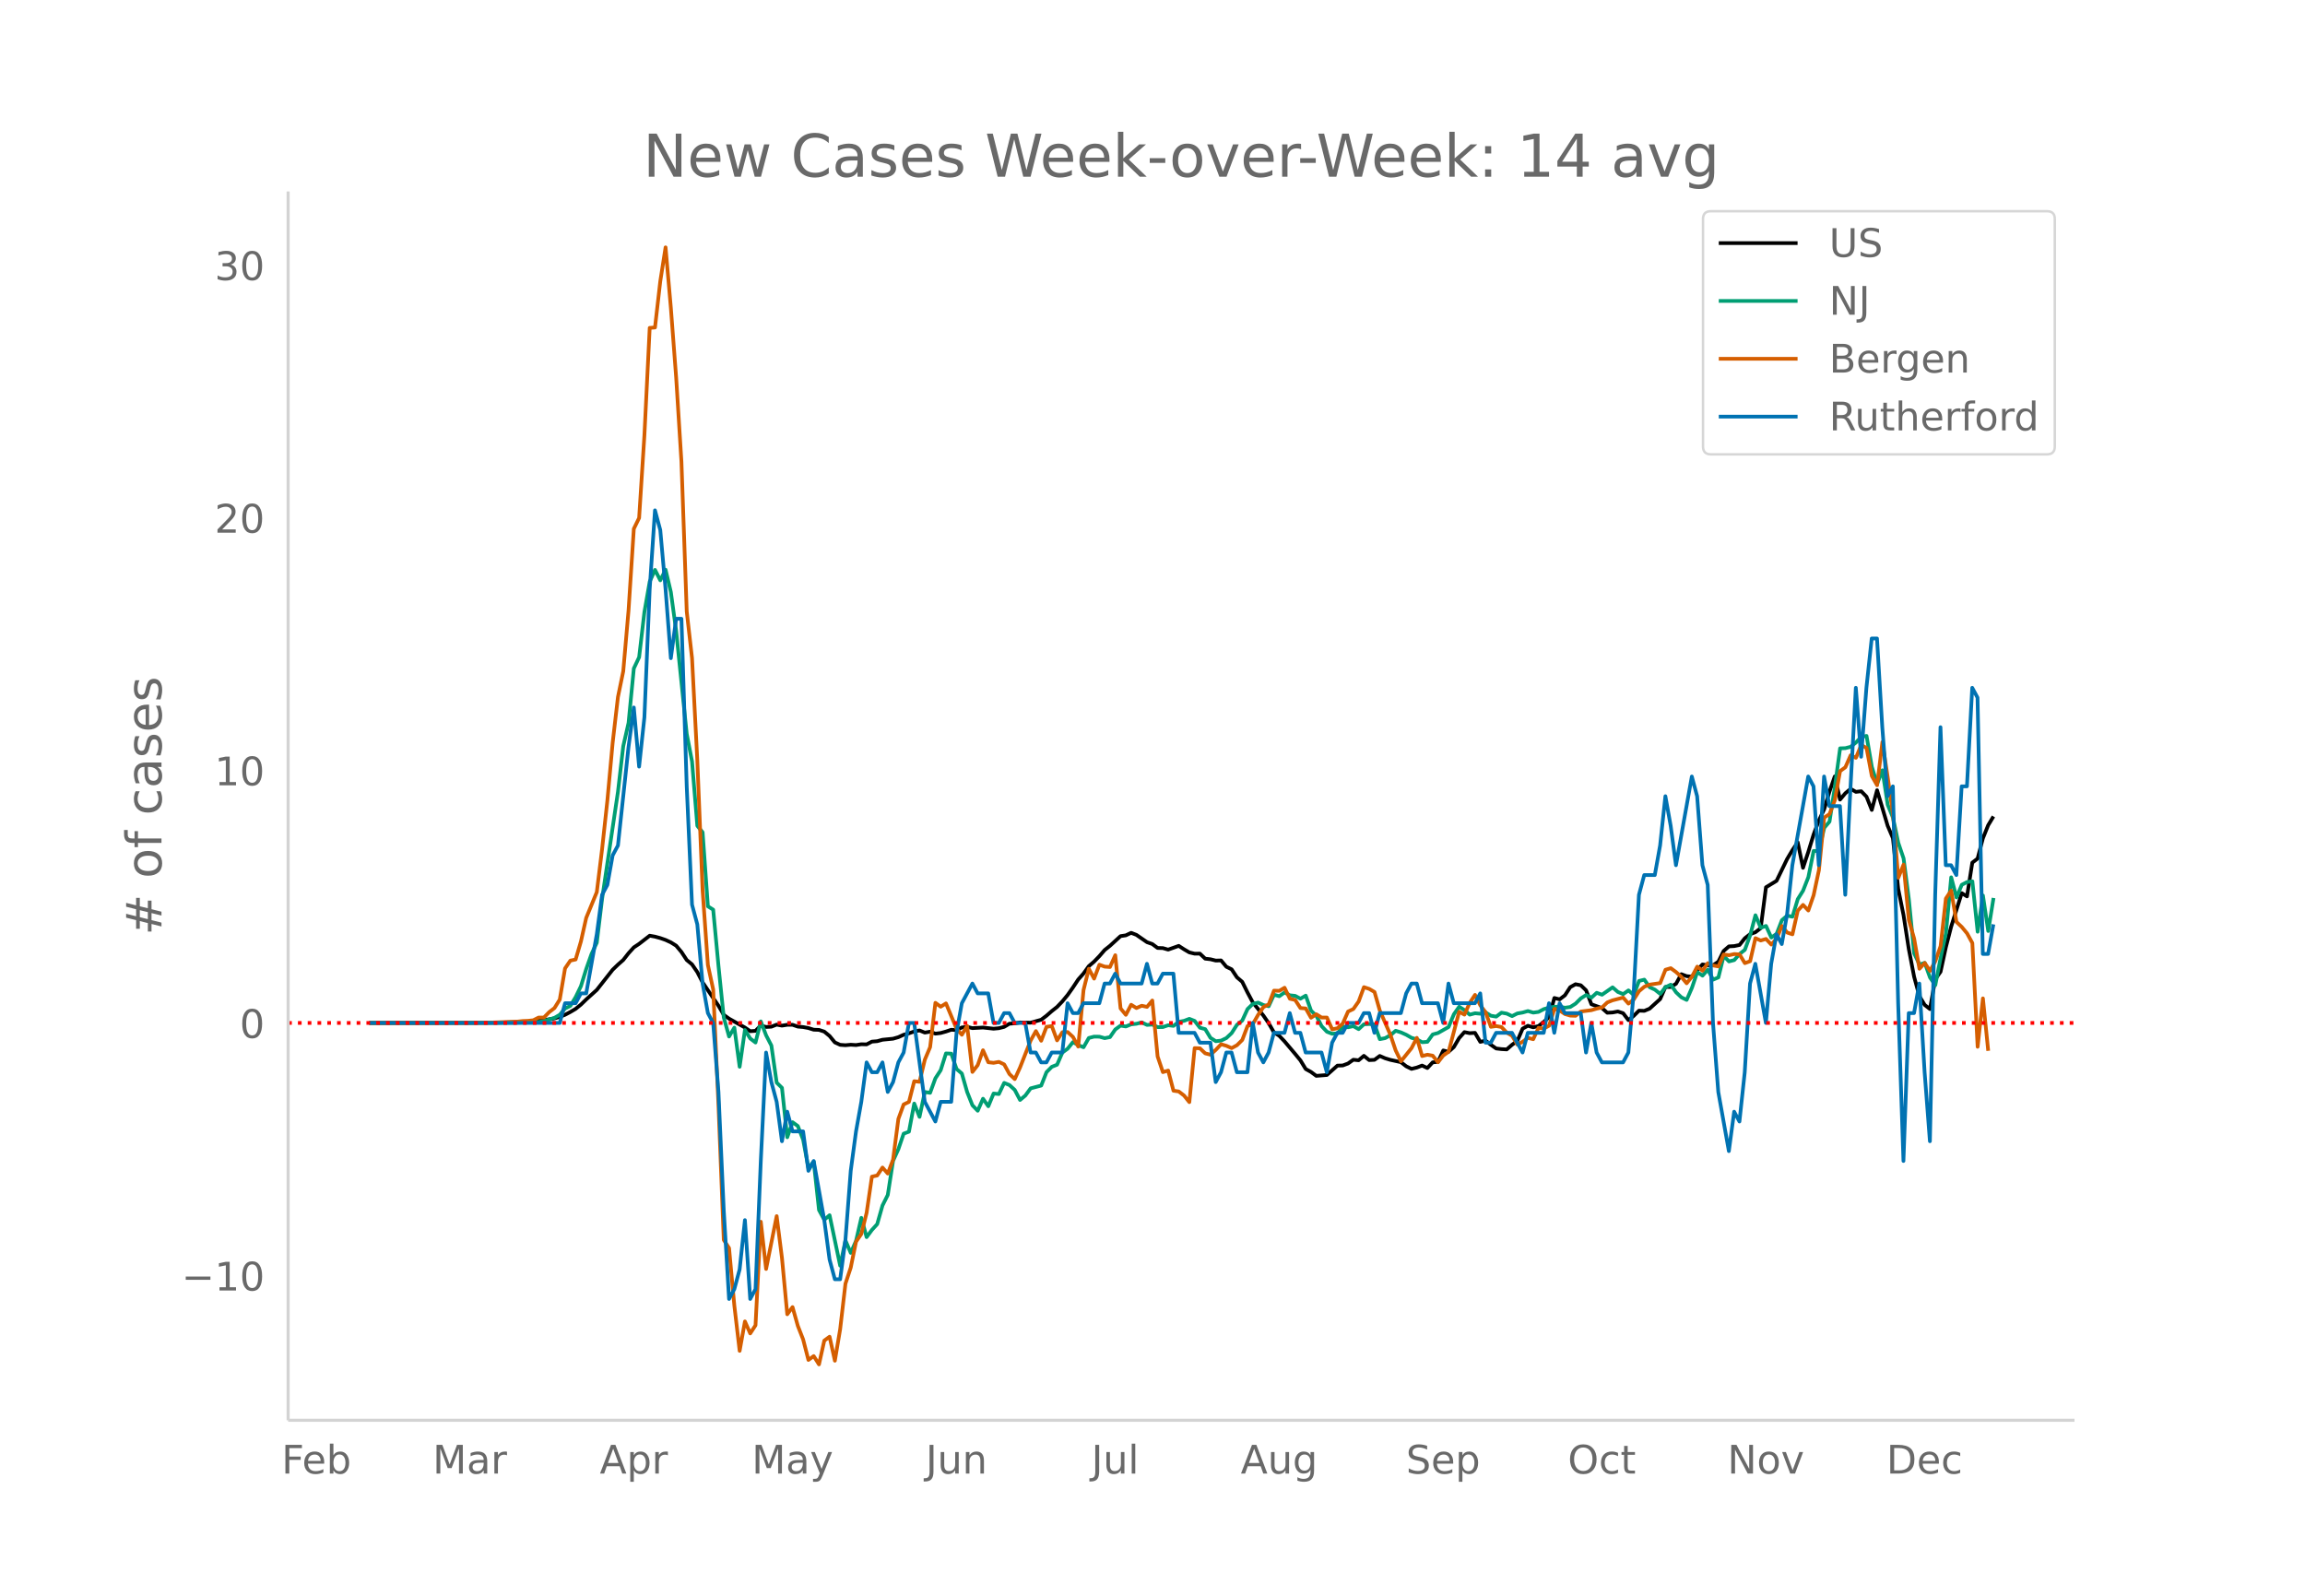 <svg height="864" viewBox="0 0 936 648" width="1248" xmlns="http://www.w3.org/2000/svg" xmlns:xlink="http://www.w3.org/1999/xlink"><defs><style>*{stroke-linecap:butt;stroke-linejoin:round}</style></defs><g id="figure_1"><path d="M0 648h936V0H0z" fill="#fff" id="patch_1"/><g id="axes_1"><path d="M117 576.72h725.4V77.76H117z" fill="none" id="patch_2"/><path clip-path="url(#pe2a268ea46)" d="M149.973 415.39l51.553-.111 8.592-.204 4.297-.227 6.444-.584 4.296-.732 2.148-.61 2.148-.856 2.148-1.13 2.148-1.27 2.148-1.734 2.148-2.086 4.296-3.87 6.445-8.199 2.148-2.07 2.148-1.889 2.148-2.737 2.148-2.38 2.148-1.426 4.296-3.325 2.148.39 2.148.587 2.148.749 2.148.987 2.148 1.343 2.148 2.56 2.148 3.265 2.148 1.77 2.148 3.137 2.149 4.174 4.296 6.342 2.148 3.147 2.148 3.7 2.148 1.542 6.444 3.607 2.148 1.486 2.148-.143 2.148-2.146 2.148.578 2.148-.116 2.148-.844 2.148.413 2.149-.338 2.148-.008 2.148.745 2.148.178 2.148.402 2.148.67 2.148.08 2.148.7 2.148 1.771 2.148 2.608 2.148.989 2.148.154 2.148-.198 2.148.135 2.148-.332 2.148.06 2.148-1.122 2.149-.174 2.148-.59 4.296-.424 2.148-.619 2.148-.98 2.148-.588 2.148-.75 2.148-.422 2.148.882 2.148-.372 2.148.797 2.148-.257 2.148-.596 2.148-.73 2.148.16 2.148-1.083 2.149-.249 2.148.515 4.296-.239 4.296.47 2.148-.202 2.148-.54 2.148-1.288 2.148-.138 2.148-.36 4.296.094 4.296-1.2 2.148-1.628 2.149-1.872 2.148-1.693 2.148-2.253 2.148-2.602 2.148-3.041 2.148-3.244 2.148-2.434 2.148-2.99 2.148-1.842 2.148-2.225 2.148-2.493 2.148-1.703 4.296-3.934 2.148-.323 2.148-1.016 2.148.822 4.297 2.97 2.148.752 2.148 1.594 2.148.064 2.148.615 4.296-1.527 2.148 1.393 2.148 1.256 2.148.522 2.148-.02 2.148 2.045 2.148.244 2.148.534 2.148-.059 2.149 2.566 2.148 1.043 2.148 3.237 2.148 1.837 2.148 4.33 2.148 4.026 4.296 5.34 2.148 3.105 2.148 3.732 2.148 1.391 2.148 2.261 4.296 5.083 2.148 2.617 2.148 3.523 2.148 1.19 2.149 1.588 4.296-.346 4.296-3.815 2.148-.053 2.148-.8 2.148-1.53 2.148.219 2.148-1.808 2.148 1.734 2.148-.104 2.148-1.586 2.148.939 2.148.653 4.297.937 2.148 1.678 2.148 1.046 2.148-.53 2.148-.819 2.148 1.002 2.148-2.307 2.148-.181 2.148-4.637 2.148.536 2.148-1.921 2.148-3.637 2.148-2.426 2.148.426 2.148-.129 2.148 3.657 2.148-.493 2.149 1.676 2.148 1.508 2.148.25 2.148.126 2.148-1.879 2.148-1.557 2.148-4.99 2.148-1.178 2.148.63 2.148-.504 2.148-1.687 2.148-1.94 2.148-7.772 2.148.546 2.148-1.646 2.148-3.295 2.149-1.201 2.148.427 2.148 2.056 2.148 5.654 4.296 1.549 2.148 1.897 2.148-.109 2.148-.404 2.148.707 2.148 2.808 2.148-1.726 2.148-2.133 2.148.09 2.148-.89 4.296-3.9 2.149-4.915 2.148.017 2.148-1.322 2.148-3.886 2.148.803 2.148.22 2.148-2.694 2.148-2.277 2.148.335 2.148-.003 2.148-1.46 2.148-4.349 2.148-1.86 2.148-.12 2.148-.452 2.148-2.716 2.148-1.685 2.149-.769 2.148-1.644 2.148-16.618 4.296-2.615 4.296-8.869 2.148-3.606 2.148-3.178 2.148 10.373 2.148-6.469 2.148-7.05 2.148-5.7 2.148-4.554 2.148-7.154 2.148-6.187 2.149 9.404 2.148-2.561 2.148-1.8 2.148 1.227 2.148-.261 2.148 2.205 2.148 5.395 2.148-8.018 4.296 14.44 2.148 5.04 2.148 20.618 2.148 10.612 2.148 13.83 2.148 11.193 2.148 7.914 2.148 3.543 2.149 1.684 2.148-12.151 2.148-2.987 2.148-9.921 2.148-8.364 4.296-13.66 2.148 1.336 2.148-13.703 2.148-1.653 2.148-8.203 2.148-5.345 2.148-3.568h0" fill="none" stroke="#000" stroke-linecap="round" stroke-width="1.5" id="line2d_1"/><path clip-path="url(#pe2a268ea46)" d="M149.973 415.39l57.997-.091 6.445-.148 2.148-.165 2.148.024 2.148-.38 4.296-1.32 2.148-1.245 2.148-2.54 2.148-1.056 2.148-3.58 2.148-4.43 2.148-6.971 2.148-6.088 2.148-4.604 2.148-17.769 6.445-43.515 2.148-18.52 2.148-9.437 2.148-22.117 2.148-4.554 2.148-18.38 2.148-12.315 2.148-4.785 2.148 4.248 2.148-4.322 2.148 9.115 2.148 15.707 4.296 41.85 2.148 11.194 2.148 26.158 2.149 2.599 2.148 30.085 2.148 1.353 2.148 22.826 2.148 20.954 2.148 7.73 2.148-3.597 2.148 15.88 2.148-14.932 2.148 3.449 2.148 1.641 2.148-8.58 2.148 5.643 2.148 4.158 2.148 15.072 2.148 2.103 2.149 20.071 2.148-6.121 2.148 1.567 2.148 5.527 2.148 11.517 2.148-2.599 2.148 19.658 2.148 3.96 2.148-1.848 4.296 20.492 2.148-10.254 2.148 5.056 2.148-4.867 2.148-9.363 2.148 7.829 2.148-2.912 2.149-2.36 2.148-7.564 2.148-4.29 2.148-13.859 2.148-4.718 2.148-6.311 2.148-.8 2.148-11.426 2.148 5.404 2.148-10.098 2.148.347 2.148-5.898 2.148-3.3 2.148-6.814 2.148.09 2.148 6.245 2.148 1.823 2.149 7.507 2.148 5.396 2.148 2.219 2.148-4.884 2.148 3.06 2.148-5.172 2.148.215 2.148-4.53 2.148.875 2.148 1.98 2.148 4.083 2.148-1.798 2.148-2.92 4.296-1.13 2.148-5.437 2.149-2.178 2.148-.857 2.148-4.934 2.148-1.575 2.148-2.673 2.148 1.204 2.148.891 2.148-3.77 2.148-.552 2.148.033 2.148.594 2.148-.43 2.148-3.101 2.148-1.568 2.148.355 2.148-.866 2.148-.231 2.149-.56 2.148 1.022 2.148-.157 2.148 1.048 2.148-.025 2.148-.734 2.148.256 2.148-1.634 2.148-.412 2.148-.817 2.148.842 2.148 2.771 2.148.578 2.148 3.547 2.148 1.345 2.148-.231 2.149-1.04 2.148-2.029 2.148-3.35 2.148-1.732 2.148-4.669 2.148-2.095 2.148-.528 2.148.99 2.148.495 2.148-4.702 2.148.627 2.148-1.535 2.148 1.163 2.148.223 2.148 1.155 2.148-1.246 2.148 6.088 2.149 2.071 2.148 4.232 2.148 2.269 2.148.841 2.148-.198 2.148-2.64 2.148.182 2.148-.446 2.148 1.213 2.148-1.972 2.148-.115 2.148.165 2.148 5.989 2.148-.413 2.148-1.171 2.148-1.831 2.149.668 2.148.965 2.148 1.237 2.148.619 2.148 1.171 2.148-.165 2.148-3.002 2.148-.578 4.296-2.433 2.148-5.173 2.148-3.06 2.148 1.36 2.148 1.857 2.148-.577 2.148.198 2.148-.512 2.149 1.328 2.148.355 2.148-1.6 2.148.387 2.148 1.007 2.148-1.08 2.148-.372 2.148-.61 2.148.643 2.148-.297 2.148-1.122 2.148-.619 2.148-.354 2.148-.017 2.148.42 2.148-.296 2.149-1.361 2.148-2.137 2.148-1.361 2.148 1.064 2.148-1.972 2.148.784 4.296-3.003 2.148 1.881 2.148.875 2.148-1.51 2.148 1.848 2.148-5.684 2.148-.528 2.148 3.069 2.148.99 2.148 1.724 2.149-2.714 2.148-1.04 2.148 3.11 2.148 2.038 2.148 1.048 2.148-4.917 2.148-6.36 2.148 1.427 2.148-2.442 2.148 4.067 2.148-.907 2.148-8.728 2.148 2.235 2.148-.544 2.148-2.475 2.148-1.7 2.148-5.898 2.149-8.133 2.148 5.081 2.148-.742 2.148 4.71 2.148-1.493 2.148-5.56 2.148-1.823 2.148.412 2.148-7.127 2.148-3.432 2.148-5.494 2.148-10.642 2.148.025 2.148-9.412 2.148-2.517 2.148-13.999 2.149-15.764 2.148-.075 2.148-.56 2.148-1.75 2.148-2.301 2.148-.363 2.148 12.564 2.148 6.93 2.148-5.544 2.148 14.024 2.148 5.23 2.148 10.213 2.148 6.327 2.148 16.647 2.148 21.894 2.148 4.554 2.148-.677 2.149 5.973 2.148 3.06 2.148-11.046 2.148-9.948 2.148-22.777 2.148 8.159 2.148-5.123 2.148-1.122 2.148-.297 2.148 20.475 2.148-14.709 2.148 14.412 2.148-13.414h0" fill="none" stroke="#009e73" stroke-linecap="round" stroke-width="1.5" id="line2d_2"/><path clip-path="url(#pe2a268ea46)" d="M149.973 415.39l47.257-.079 12.888-.471 2.148-.236 2.149-.079 2.148-.236 2.148-1.1h2.148l2.148-2.2 2.148-1.651 2.148-3.459 2.148-12.654 2.148-3.144 2.148-.472 2.148-7.31 2.148-9.589 4.296-10.454 2.148-17.449 2.148-19.728 2.149-23.502 2.148-18.55 2.148-10.453 2.148-24.68 2.148-33.17 2.148-4.401 2.148-33.563 2.148-43.622 2.148-.158 2.148-18.785 2.148-13.755 2.148 24.602 2.148 28.217 2.148 34.27 2.148 60.757 2.148 18.943 2.148 41.5 2.149 52.82 2.148 30.34 2.148 9.903 2.148 47.081 2.148 54.627 2.148 3.301 2.148 23.423 2.148 18.314 2.148-11.947 2.148 4.873 2.148-3.301 2.148-42.051 2.148 19.178 4.296-21.458 2.148 16.978 2.149 22.873 2.148-2.909 2.148 7.625 2.148 5.502 2.148 8.331 2.148-1.572 2.148 3.38 2.148-9.668 2.148-1.572 2.148 9.747 2.148-12.812 2.148-18.471 2.148-6.524 2.148-10.532 2.148-3.144 2.148-8.568 2.148-14.698 2.149-.471 2.148-3.223 2.148 2.437 2.148-5.66 2.148-16.506 2.148-5.895 2.148-1.021 2.148-8.41 2.148.235 2.148-8.96 2.148-5.11 2.148-17.999 2.148 1.572 2.148-1.336 4.296 10.297 2.148 2.436 2.149-3.615 2.148 18.707 2.148-2.751 2.148-6.053 2.148 4.874 2.148.235 2.148-.393 2.148 1.022 2.148 3.93 2.148 2.044 2.148-4.716 4.296-10.926 2.148-3.851 2.148 3.93 2.148-5.66 2.149-.314 2.148 5.817 2.148-3.301 2.148-.079 2.148 1.965 2.148 3.93 2.148-22.951 2.148-8.646 2.148 4.008 2.148-5.659 2.148.786 2.148.157 2.148-4.794 2.148 21.615 2.148 2.594 2.148-4.088 2.148 1.337 2.149-.944 2.148.472 2.148-2.594 2.148 22.716 2.148 6.366 2.148-.629 2.148 8.175 2.148.314 2.148 1.65 2.148 2.673 2.148-21.93 2.148.08 2.148 2.043 2.148.55 2.148-1.965 2.148-2.28 2.149.63 2.148.943 2.148-1.18 2.148-2.121 2.148-5.66 2.148-.786 2.148-3.772 2.148-3.144 2.148-1.1 2.148-5.581 2.148.078 2.148-1.257 2.148 4.48 2.148.471 2.148 3.302 2.148.157 2.148 3.773 2.149-1.415 2.148 1.336h2.148l2.148 4.795 2.148-.472 2.148-1.886 2.148-4.874 2.148-1.021 2.148-3.066 2.148-5.816 2.148.707 2.148 1.258 2.148 7.545 4.296 9.825 2.148 6.367 2.149 4.402 4.296-5.345 2.148-4.166 2.148 7.388 2.148-.55 2.148.393 2.148 2.673 2.148-2.751 2.148-1.494 4.296-16.27 2.148 1.179 2.148-4.795 2.148-3.222 2.148 4.244 2.148 2.83 2.149 5.895 2.148-.315 2.148.393 2.148 2.28 2.148 1.257 2.148 3.616 2.148-1.179 2.148-1.572 2.148.55 2.148-4.637 2.148.314 2.148-1.179 2.148-6.838 2.148.707 2.148 1.415 2.148.629 2.149.079 2.148-1.73 4.296-.55 2.148-.629 2.148-.471 2.148-2.044 2.148-.864 4.296-1.1 2.148 2.436 2.148-1.65 2.148-3.38 2.148-1.808 2.148-.865 4.296-.629 2.149-5.423 2.148-.629 2.148 1.572 2.148 1.965 2.148 2.594 2.148-2.673 2.148-4.087 2.148 1.65 2.148-3.065 2.148.944 2.148.393 2.148-4.874 2.148.315 2.148-.472 2.148.157 2.148 3.537 2.148-.786 2.149-9.353 2.148.943 2.148-.629 2.148 2.28 2.148-2.358 2.148-5.188 2.148 2.673 2.148.707 2.148-9.59 2.148-2.357 2.148 2.28 2.148-6.21 2.148-10.14 2.148-21.379 2.148-1.415 2.148-5.58 2.149-11.869 2.148-1.572 2.148-4.873 2.148 1.022 2.148-5.188 2.148 1.18 2.148 11.396 2.148 3.773 2.148-17.528 2.148 14.227 2.148 15.012 2.148 25.86 2.148-5.345 2.148 22.48 2.148 7.545 2.148 12.262 2.148-2.358 2.149 3.222 2.148-3.93 2.148-6.13 2.148-19.336 2.148-3.223 2.148 12.734 2.148 2.043 2.148 2.594 2.148 3.93 2.148 42.13 2.148-19.65 2.148 21.3h0" fill="none" stroke="#d55e00" stroke-linecap="round" stroke-width="1.5" id="line2d_3"/><path clip-path="url(#pe2a268ea46)" d="M149.973 415.39h77.33l2.148-8.007h4.296l2.148-4.003h2.148l4.296-24.02 2.148-16.012 2.148-4.003 2.149-12.01 2.148-4.003 4.296-40.032 2.148-16.013 2.148 24.019 2.148-20.016 2.148-52.042 2.148-32.026 2.148 8.007 2.148 24.019 2.148 28.023 2.148-16.013h2.148l2.148 68.054 2.148 48.04 2.148 8.006 2.149 24.019 2.148 12.01 2.148 4.003 2.148 28.022 2.148 48.039 2.148 36.029 2.148-4.003 2.148-8.007 2.148-20.016 2.148 32.026 2.148-4.003 2.148-52.042 2.148-44.036 2.148 12.01 2.148 8.007 2.148 16.012 2.149-12.01 2.148 8.007h4.296l2.148 16.013 2.148-4.003 4.296 24.02 2.148 16.012 2.148 8.007h2.148l2.148-16.013 2.148-28.023 2.148-16.013 2.148-12.01 2.148-16.012 2.148 4.003h2.149l2.148-4.003 2.148 12.01 2.148-4.004 2.148-8.006 2.148-4.004 2.148-12.01h2.148l4.296 32.027 4.296 8.006 2.148-8.006h4.296l2.148-28.023 2.148-12.01 4.297-8.006L397 403.38h4.296l2.148 12.01h2.148l2.148-4.003h2.148l2.148 4.003h4.296l2.148 12.01h2.148l2.148 4.003h2.148l2.149-4.004h4.296l2.148-20.016 2.148 4.004h2.148l2.148-4.004h6.444l2.148-8.006h2.148l2.148-4.003 2.148 4.003h8.593l2.148-8.007 2.148 8.007h2.148l2.148-4.003h4.296l2.148 24.019h6.444l2.148 4.003h4.296l2.148 16.013 2.148-4.003 2.149-8.007h2.148l2.148 8.007h4.296l2.148-20.016 2.148 12.01 2.148 4.003 2.148-4.004 2.148-8.006h4.296l2.148-8.006 2.148 8.006h2.148l2.148 8.006h6.445l2.148 8.007 2.148-12.01 2.148-4.003h2.148l2.148-4.003h4.296l2.148-4.003h2.148l2.148 8.006 2.148-8.006h8.593l2.148-8.007 2.148-4.003h2.148l2.148 8.006h6.444l2.148 8.007 2.148-16.013 2.148 8.006h8.592l2.148-4.003 2.148 20.016h2.149l2.148-4.003h6.444l4.296 8.006 2.148-8.006h6.444l2.148-12.01 2.148 12.01 2.148-12.01 2.148 4.004h6.445l2.148 16.012 2.148-12.01 2.148 12.01 2.148 4.004h8.592l2.148-4.004 2.148-24.019 2.148-40.032 2.148-8.007h4.296l2.148-12.01 2.149-20.015 2.148 12.01 2.148 16.012 6.444-36.029 2.148 8.007 2.148 28.022 2.148 8.007 2.148 56.045 2.148 28.022 4.296 24.02 2.148-16.013 2.148 4.003 2.148-20.016 2.148-36.03 2.149-8.006 4.296 24.02 2.148-24.02 2.148-12.01 2.148 4.004 2.148-12.01 2.148-20.016 6.444-36.029 2.148 4.003 2.148 32.026 2.148-36.029 2.148 12.01h4.297l2.148 36.029 2.148-44.036 2.148-40.032 2.148 28.023 2.148-28.023 2.148-20.016h2.148l2.148 36.03 2.148 28.022 2.148-4.004 2.148 88.071 2.148 64.052 2.148-60.048h2.148l2.148-12.01 2.148 36.029 2.149 28.022 2.148-100.08 2.148-68.055 2.148 56.045h2.148l2.148 4.003 2.148-36.029h2.148l2.148-40.032 2.148 4.003 2.148 104.084h2.148l2.148-12.01h0" fill="none" stroke="#0072b2" stroke-linecap="round" stroke-width="1.5" id="line2d_4"/><path clip-path="url(#pe2a268ea46)" d="M117 415.39h725.4" fill="none" stroke="red" stroke-dasharray="1.5,2.475" stroke-width="1.5" id="line2d_5"/><path d="M117 576.72V77.76" fill="none" stroke="#d3d3d3" stroke-linecap="square" stroke-width="1.25" id="patch_3"/><path d="M117 576.72h725.4" fill="none" stroke="#d3d3d3" stroke-linecap="square" stroke-width="1.25" id="patch_4"/><g id="matplotlib.axis_1"><g id="xtick_1"><g transform="matrix(.16 0 0 -.16 114.33 598.378)" fill="#696969" id="text_1"><defs><path d="M9.813 72.906h41.89v-8.312H19.672V43.109h28.906v-8.297H19.672V0h-9.86z" id="DejaVuSans-70"/><path d="M56.203 29.594v-4.39H14.891q.593-9.282 5.593-14.142 5-4.859 13.938-4.859 5.172 0 10.031 1.266 4.86 1.265 9.656 3.812v-8.5Q49.266.734 44.187-.344 39.11-1.422 33.892-1.422q-13.094 0-20.735 7.61-7.64 7.625-7.64 20.625 0 13.421 7.25 21.296Q20.016 56 32.328 56q11.031 0 17.453-7.11 6.422-7.093 6.422-19.296zm-8.984 2.64q-.094 7.36-4.125 11.75-4.032 4.407-10.672 4.407-7.516 0-12.031-4.25-4.516-4.25-5.203-11.97z" id="DejaVuSans-101"/><path d="M48.688 27.297q0 9.906-4.079 15.547-4.078 5.64-11.203 5.64-7.14 0-11.218-5.64-4.079-5.64-4.079-15.547 0-9.906 4.078-15.547 4.079-5.64 11.22-5.64 7.124 0 11.202 5.64t4.078 15.547zM18.108 46.39q2.844 4.875 7.157 7.234Q29.594 56 35.594 56q9.968 0 16.187-7.906 6.235-7.907 6.235-20.797T51.78 6.484q-6.218-7.906-16.187-7.906-6 0-10.328 2.375-4.313 2.375-7.157 7.25V0H9.08v75.984h9.03z" id="DejaVuSans-98"/></defs><use xlink:href="#DejaVuSans-70"/><use x="52.02" xlink:href="#DejaVuSans-101"/><use x="113.543" xlink:href="#DejaVuSans-98"/></g></g><g id="xtick_2"><g transform="matrix(.16 0 0 -.16 175.692 598.378)" fill="#696969" id="text_2"><defs><path d="M9.813 72.906h14.703l18.593-49.61 18.703 49.61h14.704V0H66.89v64.016l-18.797-50h-9.907l-18.796 50V0H9.813z" id="DejaVuSans-77"/><path d="M34.281 27.484q-10.89 0-15.093-2.484-4.204-2.484-4.204-8.5 0-4.781 3.157-7.594 3.156-2.797 8.562-2.797 7.485 0 12 5.297 4.516 5.297 4.516 14.078v2zm17.922 3.72V0H43.22v8.297Q40.14 3.328 35.547.953q-4.594-2.375-11.234-2.375-8.391 0-13.36 4.719Q6 8.016 6 15.922q0 9.219 6.172 13.906 6.187 4.688 18.437 4.688h12.61v.89q0 6.203-4.078 9.594-4.078 3.39-11.453 3.39-4.688 0-9.141-1.124-4.438-1.125-8.531-3.375v8.312q4.921 1.906 9.562 2.844 4.64.953 9.031.953 11.875 0 17.735-6.156 5.86-6.14 5.86-18.64z" id="DejaVuSans-97"/><path d="M41.11 46.297q-1.516.875-3.297 1.281Q36.03 48 33.89 48q-7.625 0-11.703-4.953-4.079-4.953-4.079-14.234V0H9.08v54.688h9.03v-8.5q2.844 4.984 7.375 7.39Q30.031 56 36.531 56q.922 0 2.047-.125 1.125-.11 2.484-.36z" id="DejaVuSans-114"/></defs><use xlink:href="#DejaVuSans-77"/><use x="86.279" xlink:href="#DejaVuSans-97"/><use x="147.559" xlink:href="#DejaVuSans-114"/></g></g><g id="xtick_3"><g transform="matrix(.16 0 0 -.16 243.536 598.378)" fill="#696969" id="text_3"><defs><path d="M34.188 63.188L20.797 26.906h26.812zm-5.579 9.718h11.188L67.578 0h-10.25l-6.64 18.703h-32.86L11.188 0H.78z" id="DejaVuSans-65"/><path d="M18.11 8.203v-29H9.077v75.484h9.031v-8.296q2.844 4.875 7.157 7.234Q29.594 56 35.594 56q9.968 0 16.187-7.906 6.235-7.907 6.235-20.797T51.78 6.484q-6.218-7.906-16.187-7.906-6 0-10.328 2.375-4.313 2.375-7.157 7.25zm30.578 19.094q0 9.906-4.079 15.547-4.078 5.64-11.203 5.64-7.14 0-11.218-5.64-4.079-5.64-4.079-15.547 0-9.906 4.078-15.547 4.079-5.64 11.22-5.64 7.124 0 11.202 5.64t4.078 15.547z" id="DejaVuSans-112"/></defs><use xlink:href="#DejaVuSans-65"/><use x="68.408" xlink:href="#DejaVuSans-112"/><use x="131.885" xlink:href="#DejaVuSans-114"/></g></g><g id="xtick_4"><g transform="matrix(.16 0 0 -.16 305.278 598.378)" fill="#696969" id="text_4"><defs><path d="M32.172-5.078q-3.797-9.766-7.422-12.735-3.61-2.984-9.656-2.984H7.906v7.516h5.282q3.703 0 5.75 1.765Q21-9.766 23.483-3.219l1.61 4.094-22.11 53.813H12.5l17.094-42.766 17.093 42.766h9.516z" id="DejaVuSans-121"/></defs><use xlink:href="#DejaVuSans-77"/><use x="86.279" xlink:href="#DejaVuSans-97"/><use x="147.559" xlink:href="#DejaVuSans-121"/></g></g><g id="xtick_5"><g transform="matrix(.16 0 0 -.16 375.907 598.378)" fill="#696969" id="text_5"><defs><path d="M9.813 72.906h9.859V5.078q0-13.187-5-19.14-5-5.954-16.094-5.954h-3.75v8.297h3.078q6.531 0 9.219 3.672Q9.813-4.39 9.813 5.078z" id="DejaVuSans-74"/><path d="M8.5 21.578v33.11h8.984V21.922q0-7.766 3.016-11.656 3.031-3.875 9.094-3.875 7.265 0 11.484 4.64 4.234 4.64 4.234 12.656v31h8.985V0h-8.984v8.406Q42.047 3.422 37.718 1q-4.313-2.422-10.032-2.422-9.421 0-14.312 5.86Q8.5 10.296 8.5 21.578zM31.11 56z" id="DejaVuSans-117"/><path d="M54.89 33.016V0h-8.984v32.719q0 7.765-3.031 11.61-3.031 3.858-9.078 3.858-7.281 0-11.484-4.64-4.204-4.625-4.204-12.64V0H9.08v54.688h9.03v-8.5q3.235 4.937 7.594 7.374Q30.078 56 35.797 56q9.422 0 14.25-5.828 4.844-5.828 4.844-17.156z" id="DejaVuSans-110"/></defs><use xlink:href="#DejaVuSans-74"/><use x="29.492" xlink:href="#DejaVuSans-117"/><use x="92.871" xlink:href="#DejaVuSans-110"/></g></g><g id="xtick_6"><g transform="matrix(.16 0 0 -.16 443.197 598.378)" fill="#696969" id="text_6"><defs><path d="M9.422 75.984h8.984V0H9.422z" id="DejaVuSans-108"/></defs><use xlink:href="#DejaVuSans-74"/><use x="29.492" xlink:href="#DejaVuSans-117"/><use x="92.871" xlink:href="#DejaVuSans-108"/></g></g><g id="xtick_7"><g transform="matrix(.16 0 0 -.16 503.818 598.378)" fill="#696969" id="text_7"><defs><path d="M45.406 27.984q0 9.766-4.031 15.125-4.016 5.375-11.297 5.375-7.219 0-11.25-5.375-4.031-5.359-4.031-15.125 0-9.718 4.031-15.093t11.25-5.375q7.281 0 11.297 5.375 4.031 5.375 4.031 15.093zm8.985-21.203q0-13.953-6.203-20.765Q42-20.797 29.203-20.797q-4.734 0-8.937.703-4.203.703-8.157 2.172v8.735q3.954-2.141 7.813-3.157 3.86-1.031 7.86-1.031 8.843 0 13.234 4.61 4.39 4.609 4.39 13.937v4.453q-2.781-4.844-7.125-7.234Q33.938 0 27.875 0 17.828 0 11.672 7.656q-6.156 7.672-6.156 20.328 0 12.688 6.156 20.344Q17.828 56 27.875 56q6.063 0 10.406-2.39 4.344-2.391 7.125-7.22v8.297h8.985z" id="DejaVuSans-103"/></defs><use xlink:href="#DejaVuSans-65"/><use x="68.408" xlink:href="#DejaVuSans-117"/><use x="131.787" xlink:href="#DejaVuSans-103"/></g></g><g id="xtick_8"><g transform="matrix(.16 0 0 -.16 570.949 598.378)" fill="#696969" id="text_8"><defs><path d="M53.516 70.516V60.89q-5.61 2.687-10.594 4-4.984 1.328-9.625 1.328-8.047 0-12.422-3.125t-4.375-8.89q0-4.845 2.906-7.313 2.907-2.453 11.016-3.97l5.953-1.218q11.031-2.11 16.281-7.406 5.25-5.297 5.25-14.172 0-10.61-7.11-16.078-7.093-5.469-20.812-5.469-5.172 0-11.015 1.172Q13.14.922 6.89 3.219v10.156q6-3.36 11.765-5.078 5.766-1.703 11.328-1.703 8.438 0 13.032 3.312 4.593 3.328 4.593 9.485 0 5.359-3.297 8.39-3.296 3.032-10.812 4.547L27.484 33.5q-11.03 2.188-15.968 6.875-4.922 4.688-4.922 13.047 0 9.672 6.812 15.234 6.813 5.563 18.766 5.563 5.14 0 10.453-.938 5.328-.922 10.89-2.765z" id="DejaVuSans-83"/></defs><use xlink:href="#DejaVuSans-83"/><use x="63.477" xlink:href="#DejaVuSans-101"/><use x="125" xlink:href="#DejaVuSans-112"/></g></g><g id="xtick_9"><g transform="matrix(.16 0 0 -.16 636.638 598.378)" fill="#696969" id="text_9"><defs><path d="M39.406 66.219q-10.75 0-17.078-8.016-6.312-8-6.312-21.828 0-13.766 6.312-21.781 6.328-8 17.078-8 10.735 0 17.016 8 6.281 8.015 6.281 21.781 0 13.828-6.281 21.828-6.281 8.016-17.016 8.016zm0 8q15.328 0 24.5-10.281 9.188-10.282 9.188-27.563 0-17.234-9.188-27.516-9.172-10.28-24.5-10.28-15.375 0-24.593 10.25-9.204 10.265-9.204 27.546t9.204 27.563q9.218 10.28 24.593 10.28z" id="DejaVuSans-79"/><path d="M48.781 52.594v-8.407q-3.812 2.11-7.64 3.157-3.828 1.047-7.735 1.047-8.75 0-13.593-5.547-4.829-5.532-4.829-15.547 0-10.016 4.829-15.563 4.843-5.53 13.593-5.53 3.907 0 7.735 1.046 3.828 1.047 7.64 3.156V2.094Q45.016.344 40.984-.531q-4.015-.89-8.562-.89-12.36 0-19.64 7.765-7.266 7.765-7.266 20.953 0 13.375 7.343 21.031Q20.22 56 33.016 56q4.14 0 8.093-.86 3.953-.843 7.672-2.546z" id="DejaVuSans-99"/><path d="M18.313 70.219V54.688h18.5v-6.985h-18.5V18.016q0-6.688 1.828-8.594 1.828-1.906 7.453-1.906h9.218V0h-9.218q-10.407 0-14.36 3.875-3.953 3.89-3.953 14.14v29.688H2.687v6.984h6.594V70.22z" id="DejaVuSans-116"/></defs><use xlink:href="#DejaVuSans-79"/><use x="78.711" xlink:href="#DejaVuSans-99"/><use x="133.691" xlink:href="#DejaVuSans-116"/></g></g><g id="xtick_10"><g transform="matrix(.16 0 0 -.16 701.446 598.378)" fill="#696969" id="text_10"><defs><path d="M9.813 72.906h13.28l32.329-60.984v60.984h9.562V0h-13.28L19.39 60.984V0H9.813z" id="DejaVuSans-78"/><path d="M30.61 48.39q-7.22 0-11.422-5.64-4.204-5.64-4.204-15.453 0-9.813 4.172-15.453 4.188-5.64 11.453-5.64 7.188 0 11.375 5.655 4.203 5.672 4.203 15.438 0 9.719-4.203 15.406-4.187 5.688-11.375 5.688zm0 7.61q11.718 0 18.406-7.625 6.703-7.61 6.703-21.078 0-13.422-6.703-21.078-6.688-7.64-18.407-7.64-11.765 0-18.437 7.64-6.656 7.656-6.656 21.078 0 13.469 6.656 21.078Q18.844 56 30.609 56z" id="DejaVuSans-111"/><path d="M2.984 54.688H12.5L29.594 8.797l17.093 45.89h9.516L35.687 0H23.485z" id="DejaVuSans-118"/></defs><use xlink:href="#DejaVuSans-78"/><use x="74.805" xlink:href="#DejaVuSans-111"/><use x="135.986" xlink:href="#DejaVuSans-118"/></g></g><g id="xtick_11"><g transform="matrix(.16 0 0 -.16 766.021 598.378)" fill="#696969" id="text_11"><defs><path d="M19.672 64.797V8.109h11.922q15.093 0 22.093 6.829 7 6.843 7 21.593 0 14.64-7 21.453-7 6.813-22.093 6.813zm-9.86 8.11h20.266q21.188 0 31.094-8.813 9.922-8.813 9.922-27.563 0-18.86-9.969-27.703Q51.172 0 30.078 0H9.813z" id="DejaVuSans-68"/></defs><use xlink:href="#DejaVuSans-68"/><use x="77.002" xlink:href="#DejaVuSans-101"/><use x="138.525" xlink:href="#DejaVuSans-99"/></g></g></g><g id="matplotlib.axis_2"><g id="ytick_1"><g transform="matrix(.16 0 0 -.16 73.733 524.048)" fill="#696969" id="text_12"><defs><path d="M10.594 35.5h62.593v-8.297H10.594z" id="DejaVuSans-8722"/><path d="M12.406 8.297h16.11v55.625l-17.532-3.516v8.985l17.438 3.515h9.86V8.296H54.39V0H12.406z" id="DejaVuSans-49"/><path d="M31.781 66.406q-7.61 0-11.453-7.5Q16.5 51.422 16.5 36.375q0-14.984 3.828-22.484 3.844-7.5 11.453-7.5 7.672 0 11.5 7.5 3.844 7.5 3.844 22.484 0 15.047-3.844 22.531-3.828 7.5-11.5 7.5zm0 7.813q12.266 0 18.735-9.703 6.468-9.688 6.468-28.141 0-18.406-6.468-28.11-6.47-9.687-18.735-9.687-12.25 0-18.718 9.688-6.47 9.703-6.47 28.109 0 18.453 6.47 28.14Q19.53 74.22 31.78 74.22z" id="DejaVuSans-48"/></defs><use xlink:href="#DejaVuSans-8722"/><use x="83.789" xlink:href="#DejaVuSans-49"/><use x="147.412" xlink:href="#DejaVuSans-48"/></g></g><g id="ytick_2"><use xlink:href="#DejaVuSans-48" transform="matrix(.16 0 0 -.16 97.32 421.469)" fill="#696969" id="text_13"/></g><g id="ytick_3"><g transform="matrix(.16 0 0 -.16 87.14 318.89)" fill="#696969" id="text_14"><use xlink:href="#DejaVuSans-49"/><use x="63.623" xlink:href="#DejaVuSans-48"/></g></g><g id="ytick_4"><g transform="matrix(.16 0 0 -.16 87.14 216.31)" fill="#696969" id="text_15"><defs><path d="M19.188 8.297h34.421V0H7.33v8.297q5.609 5.812 15.296 15.594 9.703 9.797 12.188 12.64 4.734 5.313 6.609 9 1.89 3.688 1.89 7.25 0 5.813-4.078 9.469-4.078 3.672-10.625 3.672-4.64 0-9.797-1.61-5.14-1.609-11-4.89v9.969Q13.767 71.78 18.938 73q5.188 1.219 9.485 1.219 11.328 0 18.062-5.672 6.735-5.656 6.735-15.125 0-4.5-1.688-8.531-1.672-4.016-6.125-9.485-1.218-1.422-7.765-8.187-6.532-6.766-18.453-18.922z" id="DejaVuSans-50"/></defs><use xlink:href="#DejaVuSans-50"/><use x="63.623" xlink:href="#DejaVuSans-48"/></g></g><g id="ytick_5"><g transform="matrix(.16 0 0 -.16 87.14 113.73)" fill="#696969" id="text_16"><defs><path d="M40.578 39.313Q47.656 37.797 51.625 33q3.984-4.781 3.984-11.813 0-10.78-7.422-16.703-7.421-5.906-21.093-5.906-4.578 0-9.438.906-4.86.907-10.031 2.72v9.515q4.094-2.39 8.969-3.61 4.89-1.218 10.218-1.218 9.266 0 14.125 3.656 4.86 3.656 4.86 10.64 0 6.454-4.516 10.079-4.515 3.64-12.562 3.64h-8.5v8.11h8.89q7.266 0 11.125 2.906 3.86 2.906 3.86 8.375 0 5.61-3.985 8.61-3.968 3.015-11.39 3.015-4.063 0-8.703-.89-4.641-.876-10.203-2.72v8.782q5.624 1.562 10.53 2.344 4.907.78 9.25.78 11.235 0 17.766-5.109 6.547-5.093 6.547-13.78 0-6.063-3.468-10.235-3.47-4.172-9.86-5.782z" id="DejaVuSans-51"/></defs><use xlink:href="#DejaVuSans-51"/><use x="63.623" xlink:href="#DejaVuSans-48"/></g></g><g transform="matrix(0 -.2 -.2 0 65.573 379.813)" fill="#696969" id="text_17"><defs><path d="M51.125 44H36.922l-4.11-16.313h14.313zm-7.328 27.781l-5.078-20.265h14.265L58.11 71.78h7.813L60.89 51.516h15.234V44h-17.14l-4-16.313h15.53V20.22H53.079L48 0h-7.813l5.032 20.219H30.906L25.875 0h-7.86l5.079 20.219H7.719v7.468h17.187L29 44H13.281v7.516h17.625l4.985 20.265z" id="DejaVuSans-35"/><path d="M37.11 75.984V68.5h-8.594q-4.828 0-6.72-1.953-1.874-1.953-1.874-7.031v-4.828h14.797v-6.985H19.922V0H10.89v47.703H2.297v6.984h8.594V58.5q0 9.125 4.25 13.297 4.25 4.187 13.468 4.187z" id="DejaVuSans-102"/><path d="M44.281 53.078v-8.5q-3.797 1.953-7.906 2.922-4.094.984-8.5.984-6.688 0-10.031-2.047-3.344-2.046-3.344-6.156 0-3.125 2.39-4.906 2.391-1.781 9.626-3.39l3.078-.688q9.562-2.047 13.593-5.781 4.032-3.735 4.032-10.422 0-7.625-6.032-12.078-6.03-4.438-16.578-4.438-4.39 0-9.156.86Q10.688.296 5.422 2v9.281q4.984-2.594 9.812-3.89 4.829-1.282 9.579-1.282 6.343 0 9.75 2.172 3.421 2.172 3.421 6.125 0 3.656-2.468 5.61-2.453 1.953-10.813 3.765l-3.125.735q-8.344 1.75-12.062 5.39-3.704 3.64-3.704 9.985 0 7.718 5.47 11.906Q16.75 56 26.811 56q4.97 0 9.36-.734 4.406-.72 8.11-2.188z" id="DejaVuSans-115"/></defs><use xlink:href="#DejaVuSans-35"/><use x="83.789" xlink:href="#DejaVuSans-32"/><use x="115.576" xlink:href="#DejaVuSans-111"/><use x="176.758" xlink:href="#DejaVuSans-102"/><use x="211.963" xlink:href="#DejaVuSans-32"/><use x="243.75" xlink:href="#DejaVuSans-99"/><use x="298.73" xlink:href="#DejaVuSans-97"/><use x="360.01" xlink:href="#DejaVuSans-115"/><use x="412.109" xlink:href="#DejaVuSans-101"/><use x="473.633" xlink:href="#DejaVuSans-115"/></g></g><g transform="matrix(.24 0 0 -.24 261.11 71.76)" fill="#696969" id="text_18"><defs><path d="M4.203 54.688h8.985l11.234-42.672 11.172 42.672h10.593l11.235-42.672 11.187 42.672h8.985L63.28 0H52.688L40.922 44.828 29.109 0H18.5z" id="DejaVuSans-119"/><path d="M64.406 67.281v-10.39q-4.984 4.64-10.625 6.922-5.64 2.296-11.984 2.296-12.5 0-19.14-7.64-6.641-7.64-6.641-22.094 0-14.406 6.64-22.047 6.64-7.64 19.14-7.64 6.345 0 11.985 2.296 5.64 2.297 10.625 6.938V5.609Q59.234 2.094 53.437.33q-5.78-1.75-12.218-1.75-16.563 0-26.094 10.124-9.516 10.14-9.516 27.672 0 17.578 9.516 27.703 9.531 10.14 26.094 10.14 6.531 0 12.312-1.734 5.797-1.734 10.875-5.203z" id="DejaVuSans-67"/><path d="M3.328 72.906h9.953L28.61 11.281l15.282 61.625h11.093l15.328-61.625 15.282 61.625h10.015L77.297 0H64.89L49.516 63.281 33.984 0H21.578z" id="DejaVuSans-87"/><path d="M9.078 75.984h9.031V31.11l26.813 23.578H56.39l-29-25.578L57.625 0H45.906L18.11 26.703V0H9.08z" id="DejaVuSans-107"/><path d="M4.89 31.39h26.313v-8H4.891z" id="DejaVuSans-45"/><path d="M11.719 12.406h10.297V0H11.719zm0 39.297h10.297v-12.39H11.719z" id="DejaVuSans-58"/><path d="M37.797 64.313L12.89 25.39h24.906zm-2.594 8.593H47.61V25.391h10.407v-8.203H47.609V0h-9.812v17.188H4.89v9.515z" id="DejaVuSans-52"/></defs><use xlink:href="#DejaVuSans-78"/><use x="74.805" xlink:href="#DejaVuSans-101"/><use x="136.328" xlink:href="#DejaVuSans-119"/><use x="218.115" xlink:href="#DejaVuSans-32"/><use x="249.902" xlink:href="#DejaVuSans-67"/><use x="319.727" xlink:href="#DejaVuSans-97"/><use x="381.006" xlink:href="#DejaVuSans-115"/><use x="433.105" xlink:href="#DejaVuSans-101"/><use x="494.629" xlink:href="#DejaVuSans-115"/><use x="546.729" xlink:href="#DejaVuSans-32"/><use x="578.516" xlink:href="#DejaVuSans-87"/><use x="671.518" xlink:href="#DejaVuSans-101"/><use x="733.041" xlink:href="#DejaVuSans-101"/><use x="794.564" xlink:href="#DejaVuSans-107"/><use x="852.475" xlink:href="#DejaVuSans-45"/><use x="890.434" xlink:href="#DejaVuSans-111"/><use x="951.615" xlink:href="#DejaVuSans-118"/><use x="1010.795" xlink:href="#DejaVuSans-101"/><use x="1072.318" xlink:href="#DejaVuSans-114"/><use x="1107.057" xlink:href="#DejaVuSans-45"/><use x="1139.141" xlink:href="#DejaVuSans-87"/><use x="1232.143" xlink:href="#DejaVuSans-101"/><use x="1293.666" xlink:href="#DejaVuSans-101"/><use x="1355.189" xlink:href="#DejaVuSans-107"/><use x="1413.1" xlink:href="#DejaVuSans-58"/><use x="1446.791" xlink:href="#DejaVuSans-32"/><use x="1478.578" xlink:href="#DejaVuSans-49"/><use x="1542.201" xlink:href="#DejaVuSans-52"/><use x="1605.824" xlink:href="#DejaVuSans-32"/><use x="1637.611" xlink:href="#DejaVuSans-97"/><use x="1698.891" xlink:href="#DejaVuSans-118"/><use x="1758.07" xlink:href="#DejaVuSans-103"/></g><g id="legend_1"><path d="M694.75 184.5H831.2q3.2 0 3.2-3.2V88.96q0-3.2-3.2-3.2H694.75q-3.2 0-3.2 3.2v92.34q0 3.2 3.2 3.2z" fill="none" opacity=".8" stroke="#ccc" id="patch_5"/><path d="M697.95 98.718h32" fill="none" stroke="#000" stroke-linecap="round" stroke-width="1.5" id="line2d_6"/><g transform="matrix(.16 0 0 -.16 742.75 104.317)" fill="#696969" id="text_19"><defs><path d="M8.688 72.906h9.921V28.61q0-11.718 4.235-16.875 4.25-5.14 13.781-5.14 9.469 0 13.719 5.14 4.25 5.157 4.25 16.875v44.297H64.5V27.391q0-14.25-7.063-21.532-7.046-7.28-20.812-7.28-13.828 0-20.89 7.28-7.047 7.282-7.047 21.532z" id="DejaVuSans-85"/></defs><use xlink:href="#DejaVuSans-85"/><use x="73.193" xlink:href="#DejaVuSans-83"/></g><path d="M697.95 122.203h32" fill="none" stroke="#009e73" stroke-linecap="round" stroke-width="1.5" id="line2d_8"/><g transform="matrix(.16 0 0 -.16 742.75 127.802)" fill="#696969" id="text_20"><use xlink:href="#DejaVuSans-78"/><use x="74.805" xlink:href="#DejaVuSans-74"/></g><path d="M697.95 145.688h32" fill="none" stroke="#d55e00" stroke-linecap="round" stroke-width="1.5" id="line2d_10"/><g transform="matrix(.16 0 0 -.16 742.75 151.287)" fill="#696969" id="text_21"><defs><path d="M19.672 34.813V8.108H35.5q7.953 0 11.781 3.297 3.844 3.297 3.844 10.078 0 6.844-3.844 10.078-3.828 3.25-11.781 3.25zm0 29.984V42.828h14.61q7.218 0 10.75 2.703 3.546 2.719 3.546 8.282 0 5.515-3.547 8.25-3.531 2.734-10.75 2.734zm-9.86 8.11h25.204q11.28 0 17.375-4.688Q58.5 63.53 58.5 54.89q0-6.703-3.125-10.657-3.125-3.953-9.188-4.922 7.282-1.562 11.313-6.53 4.031-4.954 4.031-12.376 0-9.765-6.64-15.093Q48.25 0 35.984 0H9.812z" id="DejaVuSans-66"/></defs><use xlink:href="#DejaVuSans-66"/><use x="68.604" xlink:href="#DejaVuSans-101"/><use x="130.127" xlink:href="#DejaVuSans-114"/><use x="169.49" xlink:href="#DejaVuSans-103"/><use x="232.967" xlink:href="#DejaVuSans-101"/><use x="294.49" xlink:href="#DejaVuSans-110"/></g><path d="M697.95 169.173h32" fill="none" stroke="#0072b2" stroke-linecap="round" stroke-width="1.5" id="line2d_12"/><g transform="matrix(.16 0 0 -.16 742.75 174.773)" fill="#696969" id="text_22"><defs><path d="M44.39 34.188q3.172-1.079 6.172-4.594 3-3.516 6.032-9.672L66.609 0H56l-9.313 18.703q-3.624 7.328-7.015 9.719-3.39 2.39-9.25 2.39h-10.75V0h-9.86v72.906h22.266q12.5 0 18.656-5.234 6.157-5.219 6.157-15.766 0-6.89-3.203-11.437-3.204-4.532-9.297-6.282zM19.673 64.797V38.922h12.406q7.125 0 10.766 3.297 3.64 3.297 3.64 9.687 0 6.39-3.64 9.64-3.64 3.25-10.766 3.25z" id="DejaVuSans-82"/><path d="M54.89 33.016V0h-8.984v32.719q0 7.765-3.031 11.61-3.031 3.858-9.078 3.858-7.281 0-11.484-4.64-4.204-4.625-4.204-12.64V0H9.08v75.984h9.03V46.188q3.235 4.937 7.594 7.374Q30.078 56 35.797 56q9.422 0 14.25-5.828 4.844-5.828 4.844-17.156z" id="DejaVuSans-104"/><path d="M45.406 46.39v29.594h8.985V0h-8.985v8.203Q42.578 3.328 38.25.953q-4.313-2.375-10.375-2.375-9.906 0-16.14 7.906-6.22 7.922-6.22 20.813 0 12.89 6.22 20.797Q17.968 56 27.874 56q6.063 0 10.375-2.375 4.328-2.36 7.156-7.234zm-30.61-19.093q0-9.906 4.079-15.547 4.078-5.64 11.203-5.64 7.125 0 11.219 5.64 4.11 5.64 4.11 15.547 0 9.906-4.11 15.547-4.094 5.64-11.219 5.64-7.125 0-11.203-5.64-4.078-5.64-4.078-15.547z" id="DejaVuSans-100"/></defs><use xlink:href="#DejaVuSans-82"/><use x="64.982" xlink:href="#DejaVuSans-117"/><use x="128.361" xlink:href="#DejaVuSans-116"/><use x="167.57" xlink:href="#DejaVuSans-104"/><use x="230.949" xlink:href="#DejaVuSans-101"/><use x="292.473" xlink:href="#DejaVuSans-114"/><use x="333.586" xlink:href="#DejaVuSans-102"/><use x="368.791" xlink:href="#DejaVuSans-111"/><use x="429.973" xlink:href="#DejaVuSans-114"/><use x="469.336" xlink:href="#DejaVuSans-100"/></g></g></g></g><defs><clipPath id="pe2a268ea46"><path d="M117 77.76h725.4v498.96H117z"/></clipPath></defs></svg>
